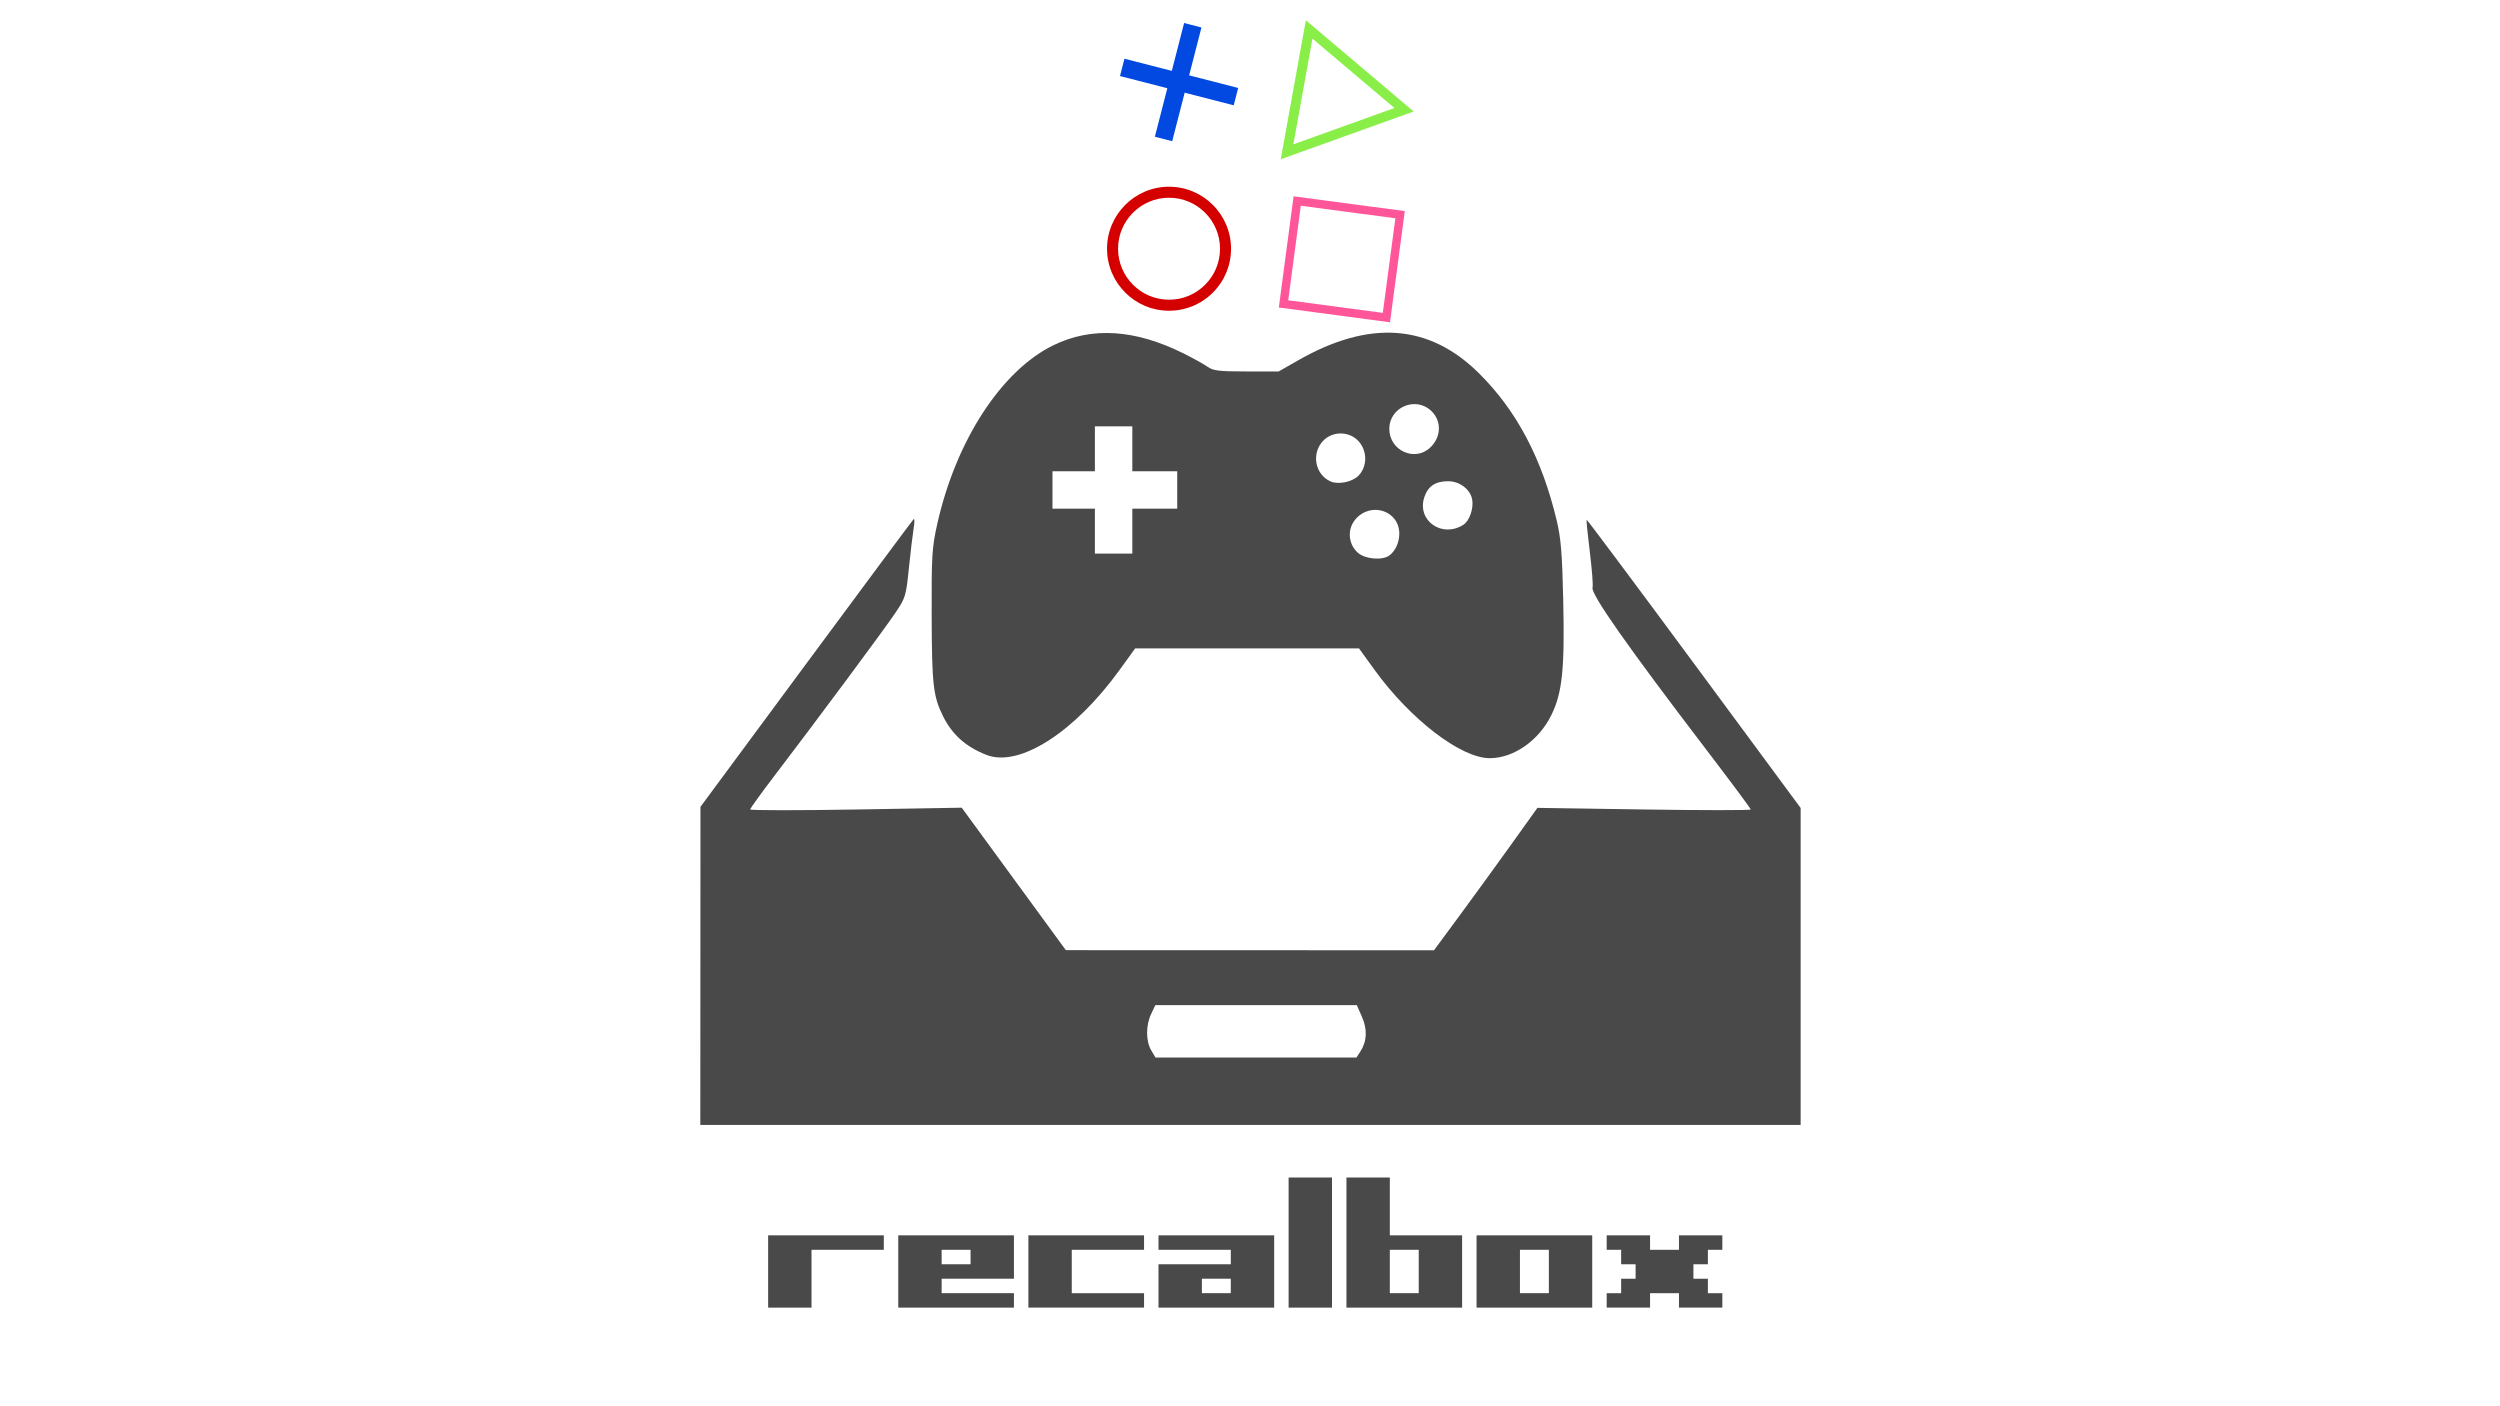<?xml version="1.0" encoding="utf-8"?>
<!-- Generator: Adobe Illustrator 17.0.0, SVG Export Plug-In . SVG Version: 6.00 Build 0)  -->
<!DOCTYPE svg PUBLIC "-//W3C//DTD SVG 1.1//EN" "http://www.w3.org/Graphics/SVG/1.1/DTD/svg11.dtd">
<svg version="1.1"
	 id="Ebene_1" xmlns:dc="http://purl.org/dc/elements/1.1/" xmlns:cc="http://creativecommons.org/ns#" xmlns:rdf="http://www.w3.org/1999/02/22-rdf-syntax-ns#" xmlns:svg="http://www.w3.org/2000/svg" xmlns:sodipodi="http://sodipodi.sourceforge.net/DTD/sodipodi-0.dtd" xmlns:inkscape="http://www.inkscape.org/namespaces/inkscape" sodipodi:docname="splash.svg" inkscape:export-xdpi="67.154305" inkscape:export-ydpi="67.154305" inkscape:export-filename="/Users/matthieu/Desktop/logo.png" inkscape:version="0.48.2 r9819"
	 xmlns="http://www.w3.org/2000/svg" xmlns:xlink="http://www.w3.org/1999/xlink" x="0px" y="0px" width="1280px" height="720px"
	 viewBox="0 0 1280 720" enable-background="new 0 0 1280 720" xml:space="preserve">
<sodipodi:namedview  id="namedview63" bordercolor="#666666" pagecolor="#ffffff" borderopacity="1" objecttolerance="10" gridtolerance="10" guidetolerance="10" showgrid="false" inkscape:zoom="0.32777778" inkscape:cx="786.00149" inkscape:cy="489.51852" inkscape:pageopacity="0" inkscape:pageshadow="2" inkscape:window-maximized="1" inkscape:current-layer="layer1" inkscape:window-width="1280" inkscape:window-height="752" inkscape:window-x="0" inkscape:window-y="0">
	</sodipodi:namedview>
<g id="layer1" inkscape:label="Calque" inkscape:groupmode="layer">
	<g id="g3205" transform="matrix(1.103,0,0,1.103,-91.662,-25.58)">
		
			<path id="path4031" inkscape:connector-curvature="0" inkscape:export-xdpi="94.847168" inkscape:export-ydpi="94.847168" inkscape:export-filename="/Users/matthieu/dev/retrobox.fr/logos/logo-noname-grey.png" fill="#FFFFFF" fill-opacity="0" stroke="#494949" stroke-width="3.276" stroke-opacity="0" d="
			M540.959,373.59c-9.517-3.731-15.845-9.37-20.079-17.893c-4.598-9.258-5.215-14.65-5.31-46.465
			c-0.083-28.251,0.133-31.815,2.61-42.879c8.635-38.575,29.742-71.076,53.813-82.862c17.828-8.73,37.916-7.487,60.462,3.739
			c4.458,2.22,9.49,5.014,11.182,6.208c2.622,1.852,5.273,2.171,18.044,2.171h14.969l9.173-5.233
			c33.133-18.899,60.827-16.827,84.008,6.286c17.386,17.336,28.992,39.356,35.846,68.014c1.998,8.352,2.568,15.266,3.061,37.057
			c0.72,31.924-0.42,42.998-5.494,53.354c-5.806,11.852-17.499,20.041-28.614,20.041c-13.411,0-36.937-18.069-53.625-41.187
			l-7.056-9.774h-51.96h-51.96l-7.056,9.774C581.862,363.187,556.227,379.576,540.959,373.59L540.959,373.59z M728.107,280.989
			c2.764-2.122,4.533-6.047,4.533-10.062c0-10.754-13.3-15.055-20.413-6.602c-3.882,4.613-3.3,11.588,1.296,15.541
			C716.921,282.791,724.954,283.409,728.107,280.989z M608.714,269.734v-10.423h10.423h10.423v-8.687v-8.686h-10.423h-10.423
			v-10.424V221.09h-8.687h-8.687v10.424v10.424h-9.844h-9.845v8.686v8.687h9.845h9.844v10.423v10.424h8.687h8.687V269.734z
			 M762.43,266.754c2.805-1.814,4.811-7.669,4.03-11.759c-0.897-4.693-5.83-8.425-11.137-8.425c-5.948,0-9.377,2.303-11.071,7.432
			C740.674,264.844,752.527,273.159,762.43,266.754L762.43,266.754z M713.689,244c4.3-4.369,4.154-11.911-0.318-16.382
			c-4.286-4.286-11.613-4.286-15.899,0c-5.803,5.802-4.049,15.883,3.317,19.069C704.398,248.249,710.825,246.91,713.689,244
			L713.689,244z M746.9,231.033c5.17-4.792,5.519-12.169,0.795-16.892c-7.225-7.225-19.689-2.07-19.689,8.144
			C728.006,232.272,739.714,237.694,746.9,231.033L746.9,231.033z"/>
		
			<path id="path4033" inkscape:connector-curvature="0" inkscape:export-xdpi="94.847168" inkscape:export-ydpi="94.847168" inkscape:export-filename="/Users/matthieu/dev/retrobox.fr/logos/logo-noname-grey.png" fill="#FFFFFF" fill-opacity="0" stroke="#494949" stroke-width="3.011" stroke-opacity="0" d="
			M540.959,373.59c-9.517-3.731-15.845-9.37-20.079-17.893c-4.598-9.258-5.215-14.65-5.31-46.465
			c-0.083-28.251,0.133-31.815,2.61-42.879c8.635-38.575,29.742-71.076,53.813-82.862c17.828-8.73,37.916-7.487,60.462,3.739
			c4.458,2.22,9.49,5.014,11.182,6.208c2.622,1.852,5.273,2.171,18.044,2.171h14.969l9.173-5.233
			c33.133-18.899,60.827-16.827,84.008,6.286c17.386,17.336,28.992,39.356,35.846,68.014c1.998,8.352,2.568,15.266,3.061,37.057
			c0.72,31.924-0.42,42.998-5.494,53.354c-5.806,11.852-17.499,20.041-28.614,20.041c-13.411,0-36.937-18.069-53.625-41.187
			l-7.056-9.774h-51.96h-51.96l-7.056,9.774C581.862,363.187,556.227,379.576,540.959,373.59L540.959,373.59z M728.107,280.989
			c2.764-2.122,4.533-6.047,4.533-10.062c0-10.754-13.3-15.055-20.413-6.602c-3.882,4.613-3.3,11.588,1.296,15.541
			C716.921,282.791,724.954,283.409,728.107,280.989z M608.714,269.734v-10.423h10.423h10.423v-8.687v-8.686h-10.423h-10.423
			v-10.424V221.09h-8.687h-8.687v10.424v10.424h-9.844h-9.845v8.686v8.687h9.845h9.844v10.423v10.424h8.687h8.687V269.734z
			 M762.43,266.754c2.805-1.814,4.811-7.669,4.03-11.759c-0.897-4.693-5.83-8.425-11.137-8.425c-5.948,0-9.377,2.303-11.071,7.432
			C740.674,264.844,752.527,273.159,762.43,266.754L762.43,266.754z M713.689,244c4.3-4.369,4.154-11.911-0.318-16.382
			c-4.286-4.286-11.613-4.286-15.899,0c-5.803,5.802-4.049,15.883,3.317,19.069C704.398,248.249,710.825,246.91,713.689,244
			L713.689,244z M746.9,231.033c5.17-4.792,5.519-12.169,0.795-16.892c-7.225-7.225-19.689-2.07-19.689,8.144
			C728.006,232.272,739.714,237.694,746.9,231.033L746.9,231.033z"/>
		
			<path id="path4035" inkscape:connector-curvature="0" inkscape:export-xdpi="94.847168" inkscape:export-ydpi="94.847168" inkscape:export-filename="/Users/matthieu/dev/retrobox.fr/logos/logo-noname-grey.png" fill="#494949" d="
			M540.959,373.59c-9.517-3.731-15.845-9.37-20.079-17.893c-4.598-9.258-5.215-14.65-5.31-46.465
			c-0.083-28.251,0.133-31.815,2.61-42.879c8.635-38.575,29.742-71.076,53.813-82.862c17.828-8.73,37.916-7.487,60.462,3.739
			c4.458,2.22,9.49,5.014,11.182,6.208c2.622,1.852,5.273,2.171,18.044,2.171h14.969l9.173-5.233
			c33.133-18.899,60.827-16.827,84.008,6.286c17.386,17.336,28.992,39.356,35.846,68.014c1.998,8.352,2.568,15.266,3.061,37.057
			c0.72,31.924-0.42,42.998-5.494,53.354c-5.806,11.852-17.499,20.041-28.614,20.041c-13.411,0-36.937-18.069-53.625-41.187
			l-7.056-9.774h-51.96h-51.96l-7.056,9.774C581.862,363.187,556.227,379.576,540.959,373.59L540.959,373.59z M728.107,280.989
			c2.764-2.122,4.533-6.047,4.533-10.062c0-10.754-13.3-15.055-20.413-6.602c-3.882,4.613-3.3,11.588,1.296,15.541
			C716.921,282.791,724.954,283.409,728.107,280.989z M608.714,269.734v-10.423h10.423h10.423v-8.687v-8.686h-10.423h-10.423
			v-10.424V221.09h-8.687h-8.687v10.424v10.424h-9.844h-9.845v8.686v8.687h9.845h9.844v10.423v10.424h8.687h8.687V269.734z
			 M762.43,266.754c2.805-1.814,4.811-7.669,4.03-11.759c-0.897-4.693-5.83-8.425-11.137-8.425c-5.948,0-9.377,2.303-11.071,7.432
			C740.674,264.844,752.527,273.159,762.43,266.754L762.43,266.754z M713.689,244c4.3-4.369,4.154-11.911-0.318-16.382
			c-4.286-4.286-11.613-4.286-15.899,0c-5.803,5.802-4.049,15.883,3.317,19.069C704.398,248.249,710.825,246.91,713.689,244
			L713.689,244z M746.9,231.033c5.17-4.792,5.519-12.169,0.795-16.892c-7.225-7.225-19.689-2.07-19.689,8.144
			C728.006,232.272,739.714,237.694,746.9,231.033L746.9,231.033z"/>
		
			<path id="path4045" inkscape:connector-curvature="0" inkscape:export-xdpi="94.847168" inkscape:export-ydpi="94.847168" inkscape:export-filename="/Users/matthieu/dev/retrobox.fr/logos/logo-noname-grey.png" fill="#494949" d="
			M408.215,471.537l0.035-73.834l49.068-66.38c26.987-36.508,49.441-66.737,49.898-67.174c0.457-0.438,0.453,1.495-0.01,4.294
			c-0.462,2.799-1.46,11.143-2.216,18.541c-1.331,13.023-1.537,13.692-6.452,20.97c-5.286,7.826-36.666,50.087-56.016,75.44
			c-6.148,8.056-11.179,15.039-11.179,15.52c0,0.48,22.091,0.497,49.092,0.036l49.092-0.836l24.163,33.065l24.163,33.066
			l85.443,0.026l85.443,0.027l11.845-16.054c6.514-8.829,17.317-23.702,24.005-33.051l12.161-16.999l49.512,0.748
			c27.232,0.411,49.513,0.412,49.513,0.001s-9.04-12.584-20.089-27.053c-37.184-48.694-54.403-73.224-53.341-75.991
			c0.317-0.827-0.245-8.169-1.25-16.317c-1.004-8.147-1.681-14.957-1.504-15.132s22.602,29.854,49.834,66.733l49.513,67.051v73.568
			v73.569H663.559H408.18L408.215,471.537L408.215,471.537z M714.545,511.327c3.102-4.737,3.358-10.268,0.743-16.177l-2.376-5.372
			h-46.757h-46.758l-1.951,4.093c-2.508,5.26-2.493,12.585,0.035,16.866l1.987,3.364h46.63h46.63L714.545,511.327L714.545,511.327z"
			/>
		
			<rect id="rect4221" x="626.078" y="34.263" inkscape:export-xdpi="94.847168" inkscape:export-ydpi="94.847168" inkscape:export-filename="/Users/matthieu/dev/retrobox.fr/logos/logo-noname-grey.png" transform="matrix(0.968 0.249 -0.249 0.968 35.24 -155.179)" fill="#0249E1" width="8.315" height="54.533">
		</rect>
		
			<rect id="rect4245" x="626.043" y="34.241" inkscape:export-xdpi="94.847168" inkscape:export-ydpi="94.847168" inkscape:export-filename="/Users/matthieu/dev/retrobox.fr/logos/logo-noname-grey.png" transform="matrix(-0.249 0.968 -0.968 -0.249 846.878 -533.46)" fill="#0249E1" width="8.315" height="54.533">
		</rect>
		<path fill="#D40000" d="M625.761,167.433h-0.004c-15.868,0-28.779-12.91-28.78-28.778c-0.002-15.876,12.908-28.789,28.777-28.792
			c15.872,0,28.783,12.91,28.785,28.778c0.001,7.695-2.992,14.923-8.428,20.36C640.676,164.438,633.448,167.433,625.761,167.433z
			 M625.758,114.98c-13.051,0.002-23.665,10.619-23.664,23.667c0.001,13.054,10.616,23.668,23.662,23.668v2.559l0.004-2.559
			c6.321,0,12.263-2.463,16.733-6.933c4.469-4.47,6.93-10.413,6.929-16.734C649.421,125.595,638.805,114.98,625.758,114.98z"/>
		<path fill="#FF5599" d="M728.328,172.796l-51.617-6.863l6.862-51.618l51.617,6.863L728.328,172.796z M681.084,162.585
			l43.896,5.836l5.837-43.896l-43.896-5.836L681.084,162.585z"/>
		<path fill="#8AEE49" d="M677.61,97.112l11.651-64.518l50.048,42.35L677.61,97.112z M692.327,41.128l-8.859,49.06l46.917-16.857
			L692.327,41.128z"/>
		<g enable-background="new    ">
			<path fill="#494949" d="M459.801,630.177h-20.133v-33.555h53.689v6.712h-33.555v26.843H459.801z"/>
			<path fill="#494949" d="M520.201,623.466h33.555v6.711h-53.689v-33.555h53.689v20.134h-33.555V623.466z M520.201,610.044h13.422
				v-6.711h-13.422V610.044z"/>
			<path fill="#494949" d="M580.6,623.466h33.555v6.711h-53.688v-33.555h53.688v6.712H580.6V623.466z"/>
			<path fill="#494949" d="M620.866,596.622h53.688v33.555h-53.688v-20.133h33.555v-6.711h-33.555V596.622z M640.999,623.466h13.422
				v-6.711h-13.422V623.466z"/>
			<path fill="#494949" d="M681.264,569.778h20.134v60.399h-20.134V569.778z"/>
			<path fill="#494949" d="M708.108,569.778h20.133v26.844h33.555v33.555h-53.688V569.778z M728.241,623.466h13.423v-20.133h-13.423
				V623.466z"/>
			<path fill="#494949" d="M768.508,596.622h53.689v33.555h-53.689V596.622z M788.641,623.466h13.421v-20.133h-13.421V623.466z"/>
			<path fill="#494949" d="M835.618,616.756h6.711v-6.712h-6.711v-6.711h-6.711v-6.712h20.133v6.712h13.422v-6.712h20.133v6.712
				h-6.712v6.711h-6.71v6.712h6.71v6.711h6.712v6.711h-20.133v-6.711H849.04v6.711h-20.133v-6.711h6.711V616.756z"/>
		</g>
	</g>
</g>
</svg>
